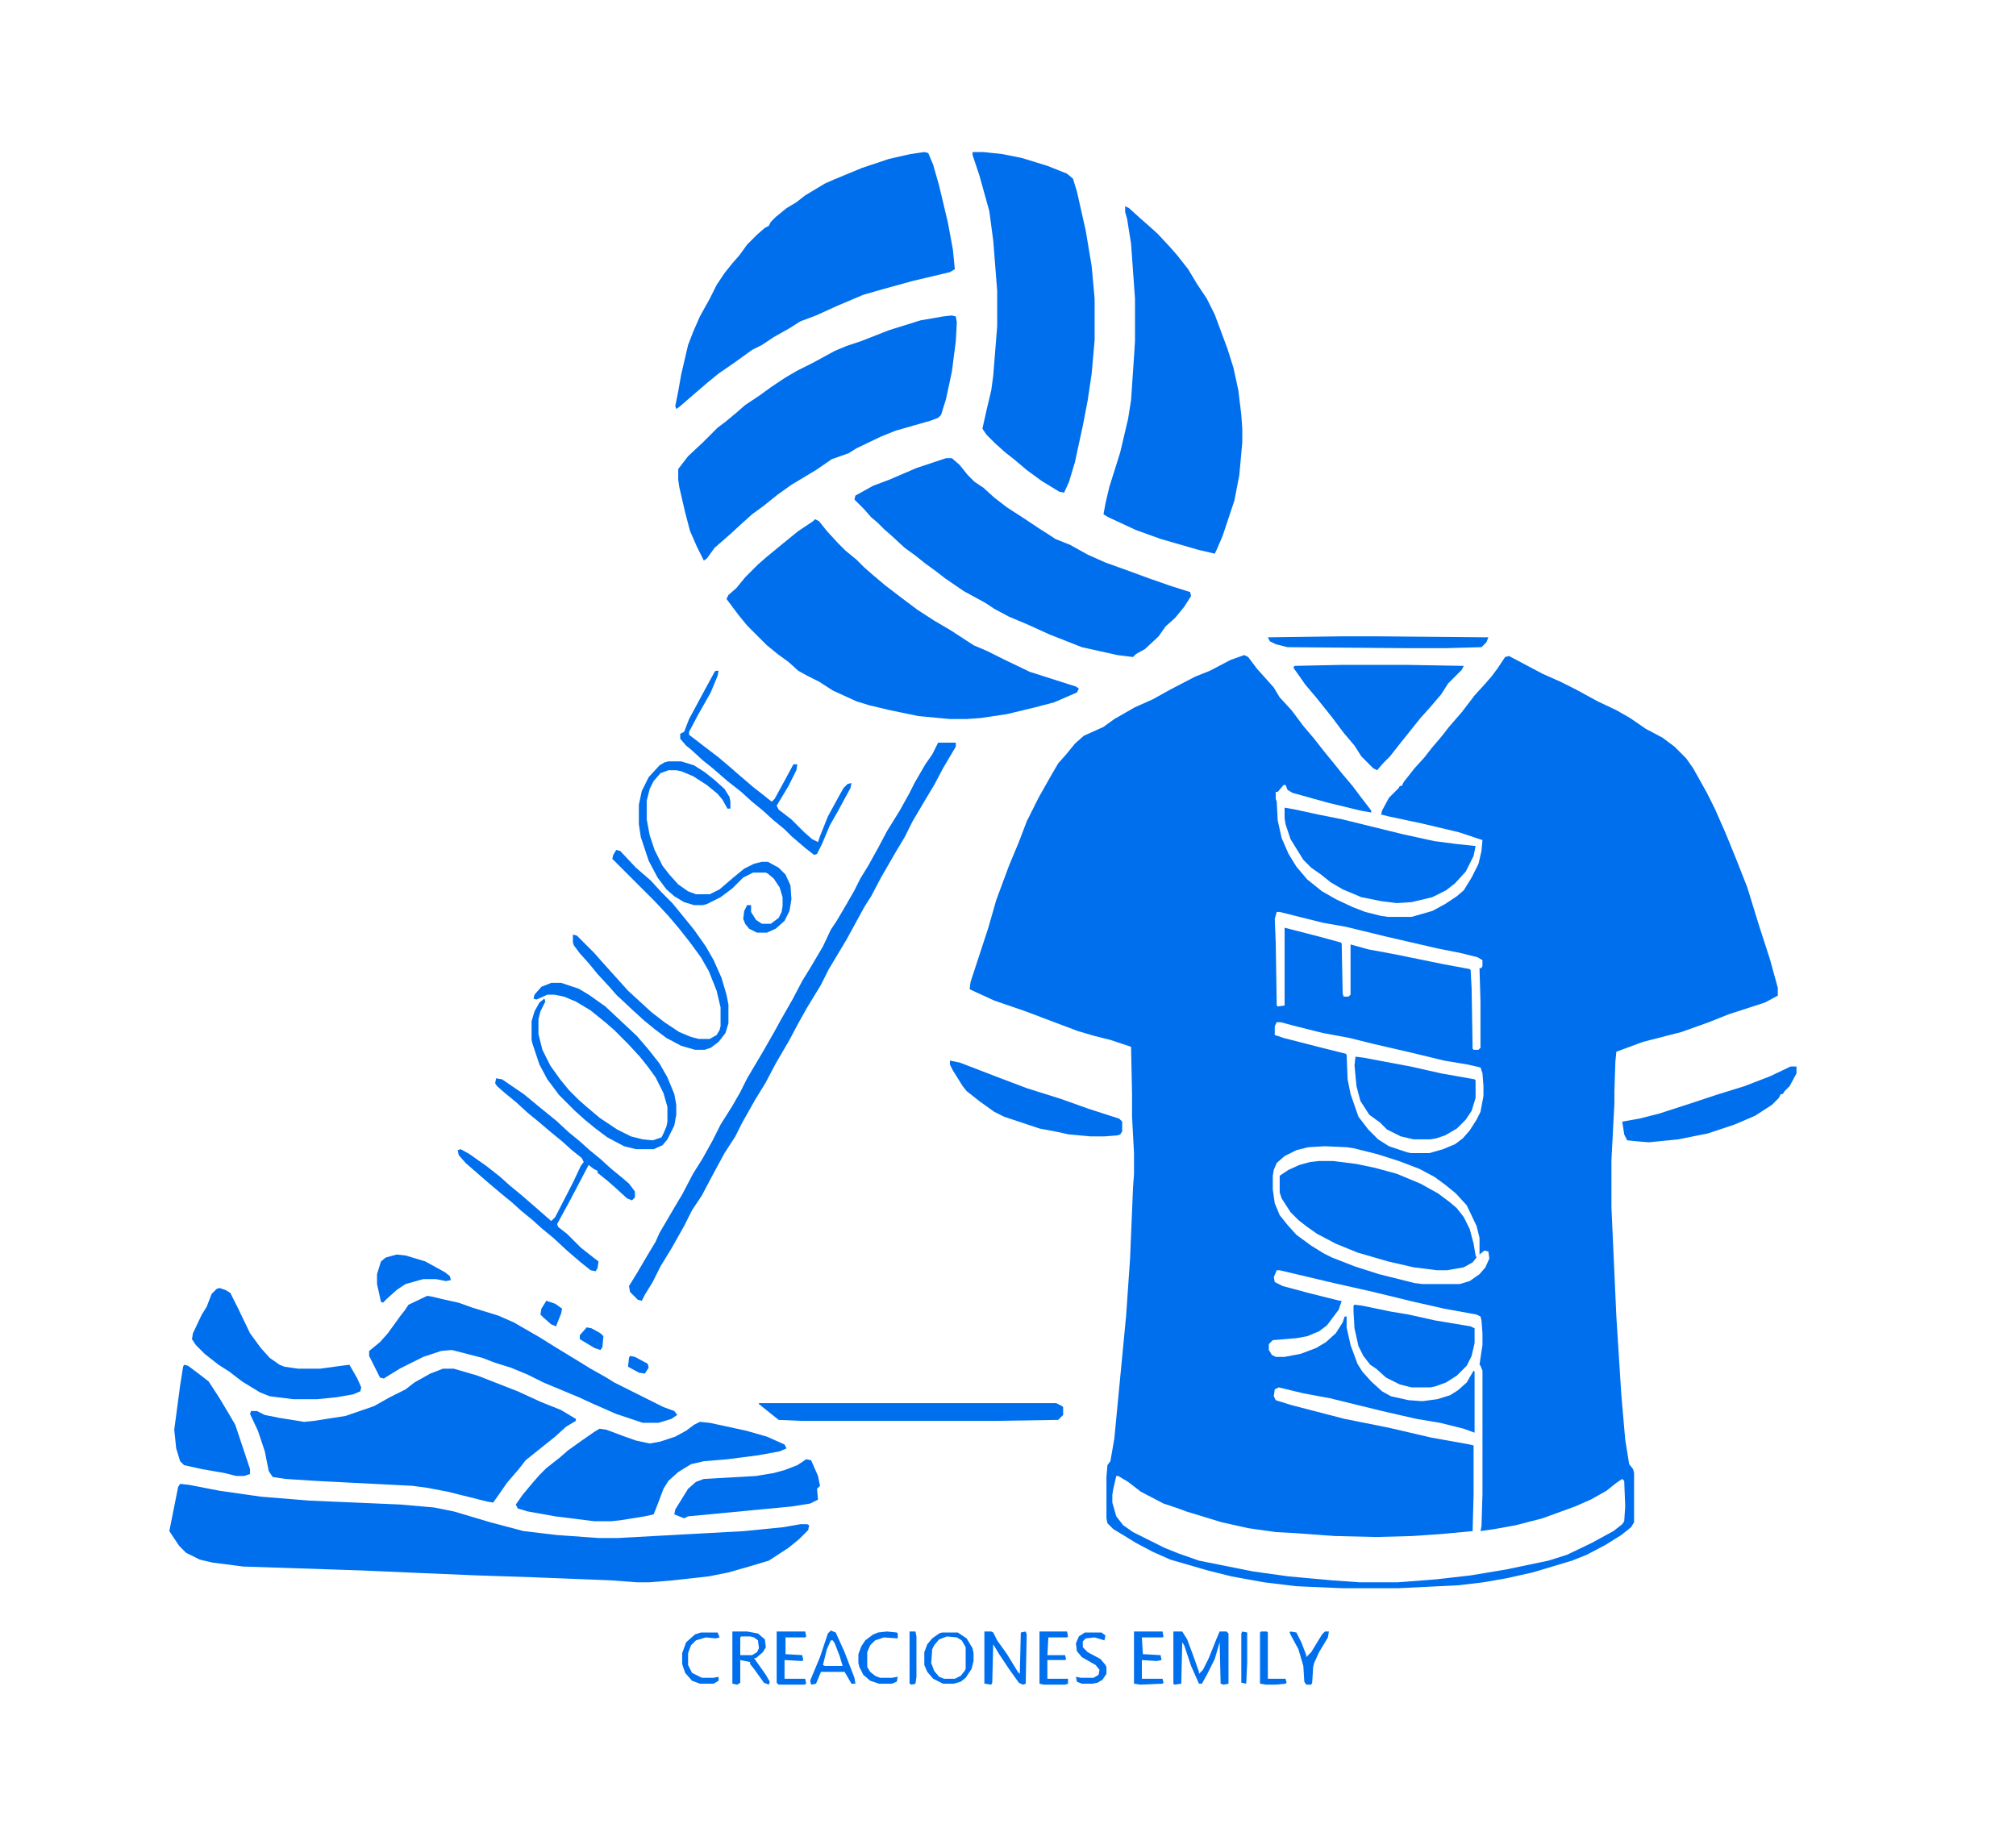 <svg xmlns="http://www.w3.org/2000/svg" width="525" height="475" viewBox="0 0 2048 1852"><path fill="#006fee" d="m1264 665 4 2 9 12 9 10 8 9 6 10 12 13 12 16 11 13 11 14 9 11 8 10 11 13 9 12 10 13v2l-11-2-33-8-36-10-5-3-2-5h-2l-6 7h-2v7l1 3 1 19 4 18 7 16 8 13 11 13 15 12 14 8 17 8 13 5 16 4 7 1h24l21-6 13-7 12-8 7-6 8-13 7-14 3-13 1-11-24-8-38-9-33-7-8-2 1-4 7-13 10-10 1-2h2l2-4 11-14 10-11 7-9 11-13 7-9 13-15 13-17 10-11 7-8 6-8 8-12 4-1 34 18 18 8 16 8 22 12 19 9 14 8 16 11 17 9 12 9 12 12 7 10 14 25 8 16 11 25 11 27 11 28 12 39 11 34 8 29v8l-13 7-37 12-20 8-28 10-39 10-27 10-1 10-1 31v12l-3 57v48l5 111 5 79 4 46 4 25 4 5 1 4v50l-3 5-10 8-16 10-19 10-15 6-40 12-27 6-23 4-25 3-61 3h-58l-46-2-33-4-33-6-24-6-38-11-18-8-17-9-13-8-10-6-6-6-1-5v-42l1-12 3-4 4-23 12-125 4-58 3-72 1-14v-21l-2-37v-23l-1-48-21-7-16-4-17-5-24-9-29-11-32-11-24-11-1-1 1-7 18-55 8-28 13-35 10-24 8-21 12-24 13-23 7-12 8-9 9-11 9-8 20-9 11-8 21-12 18-8 18-10 25-13 15-6 21-11zm33 261-2 7 1 25 1 63 1 1 7-1v-79l35 9 22 6 1 1 1 51 1 3h5l2-2v-51l18 5 27 5 49 10 27 5 1 1 1 19 1 61 1 1h5l2-2v-47l-1-34h2l1-2v-6l-5-3-16-4-25-5-52-12-41-10-23-4-44-11zm0 112-2 4v9l9 3 35 9 28 7 1 1 1 25 3 15 8 23 10 13 10 10 11 7 18 6 4 1h19l14-4 12-5 8-6 7-8 7-11 4-8 3-16v-10l-1-13-2-6-13-3-24-4-33-8-39-9-24-6-27-5-28-7-15-4zm49 126-17 1-12 3-12 6-8 7-3 7-1 6v14l2 14 5 12 8 10 9 10 15 11 13 8 8 4 23 9 25 8 36 9 8 1h38l10-3 10-7 6-7 4-9-1-7-4-1-5 4v-17l-3-12-10-21-11-12-11-9-11-8-15-8-21-8-22-7-24-6-7-1zm-49 126-3 7 1 5 8 4 26 7 32 8h2l-3 9-12 16-8 6-12 5-11 2-24 2-4 4v6l3 5 4 2h9l16-3 16-6 10-6 10-9 7-11 2-6h2v11l4 18 7 19 5 8 9 10 11 10 9 5 18 4 14 1 15-2 13-4 8-5 9-8 7-12 1 1v62l-11-4-24-6-24-4-35-8-53-13-27-5-25-6-4 2-1 7 2 4 16 5 54 14 45 9 43 10 39 7 4 1v49l-1 38-32 3-29 2-37 1-42-1-41-3-19-1-28-4-27-6-36-11-8-3-15-5-23-12-13-10-10-6h-2l-3 13-1 6v8l4 14 7 9 10 7 32 16 15 6 20 7 55 11 36 5 44 4 28 2h39l39-3 35-4 36-6 43-9 19-6 25-12 22-12 9-7 2-3 1-15-1-26-2-2-6 4-10 8-16 9-16 7-33 12-27 7-22 4-14 2 1-5 1-33v-125l-2-5-1-1 1-7 2-13v-12l-1-13-1-4-4-2-33-6-31-7-41-10-40-9-55-13zM183 1507l9 1 31 6 42 6 49 4 93 4 34 3 20 4 37 11 34 9 34 4 42 3h20l128-7 40-4 17-3h7l2 1-1 5-9 9-11 9-20 13-20 6-21 6-20 4-36 4-24 2h-13l-27-2-76-3-60-2-71-3-45-2-121-4-31-4-13-3-14-7-7-7-10-15 9-45zM828 527l4 2 8 10 11 12 8 8 11 9 8 8 8 7 13 11 17 13 16 12 17 11 17 10 23 15 14 6 16 8 27 13 47 15 3 2-2 4-23 10-19 5-29 7-27 4-14 1h-17l-32-3-29-6-21-5-13-4-24-11-14-9-12-6-9-5-10-9-11-8-11-9-20-20-9-11-12-16 2-4 8-7 9-11 13-13 8-7 17-14 16-13 15-10zM939 154l4 1 5 12 6 21 9 38 5 27 2 20-5 3-38 9-29 8-21 6-26 11-22 10-16 6-11 7-16 9-12 8-10 5-18 13-16 11-11 9-14 12-15 13-3 2-1-3 3-15 3-17 7-30 5-13 7-16 10-18 7-14 8-12 8-10 7-8 8-11 10-10 8-7 4-2 2-4 5-5 11-9 10-6 9-7 20-12 9-4 29-12 27-9 22-5zM1143 209l4 2 11 10 8 7 10 9 13 14 7 8 11 14 9 15 10 15 8 16 13 35 6 19 5 23 3 25 1 14v14l-3 33-5 26-12 36-6 14-2 4-17-4-38-11-25-9-28-13-5-3 2-11 4-17 11-35 8-34 3-19 3-44 1-16v-43l-4-56-4-25-2-7zM988 154h11l19 2 20 4 26 8 20 8 6 5 4 13 9 40 6 36 3 33v42l-3 34-4 27-5 26-8 37-6 20-5 11-5-1-18-11-15-11-13-11-9-7-10-9-9-9-4-6 4-18 5-21 2-15 4-50v-36l-4-51-4-30-10-36-7-21zM967 320l4 1 1 6-1 19-4 31-6 28-5 16-3 3-8 3-35 10-15 6-25 12-8 5-17 6-16 11-25 15-14 10-15 12-11 8-10 9-12 11-16 14-8 11-3 2-7-14-7-16-5-19-6-26-1-7v-11l10-13 15-14 15-15 8-6 12-10 8-7 15-10 11-8 15-10 12-7 16-8 22-12 12-5 15-5 28-11 32-10 23-4zM961 465h6l8 7 8 10 7 7 9 6 11 10 13 10 17 11 15 10 11 7 6 4 15 6 18 10 18 8 25 9 19 7 23 8 19 6 1 4-7 11-9 11-10 9-7 10-14 13-9 5-3 3-16-2-36-8-33-13-22-10-19-8-15-8-9-6-22-12-19-13-9-7-11-8-10-8-11-8-13-12-8-7-7-7-6-5-7-8-10-10 1-4 18-10 16-6 28-12zM450 1390h11l24 7 41 16 24 11 20 8 15 9v2l-10 6-11 10-30 24-7 9-12 14-9 13-5 7-6-1-40-10-21-4-15-2-98-5-31-2-13-2-4-6-4-20-7-21-8-17 1-3h6l8 4 15 3 25 4 10-1 32-5 29-10 16-9 16-8 9-7 16-9z"/><path fill="#006fee" d="M1340 1179h14l24 3 19 4 22 6 24 10 18 10 12 9 7 6 7 9 6 12 4 15 2 12 1 2-4 5-9 5-17 3h-10l-24-3-26-6-31-9-22-9-19-10-10-7-9-7-8-8-9-14-2-6v-17l9-6 11-5 11-3zM711 1444l10 1 37 8 21 6 18 8 2 4-7 3-22 4-31 4-24 2-13 3-13 8-10 9-5 8-6 16-4 10-9 2-25 4-9 1h-17l-40-5-28-5-10-3-2-4 7-10 10-12 7-8 7-7 14-11 8-7 14-10 13-9 5-3 7 1 16 6 14 5 14 3 11-2 15-5 11-6 8-6zM434 1316l6 1 8 2 18 4 14 5 26 8 16 7 26 15 16 10 23 14 13 8 16 9 8 5 50 25 11 4 3 4-6 4-13 4h-16l-27-9-25-11-13-6-36-15-16-8-17-7-16-5-13-5-31-8-11 1-18 6-24 12-13 8-3 2-4-1-11-22v-5l11-9 8-9 13-18 4-5 4-6zM1305 820l11 2 23 5 25 5 61 15 32 7 23 3 19 2-2 10-8 16-11 12-9 7-14 7-21 5-15 1-16-2-20-4-19-8-12-7-10-8-10-7-8-8-13-21-5-15-1-6zM953 754h18v4l-13 22-9 17-9 15-13 22-8 16-9 15-15 26-10 19-7 11-18 33-18 30-8 16-14 23-9 16-9 17-14 24-10 19-11 18-13 23-7 14-11 17-13 24-10 19-10 15-8 16-13 23-11 18-8 16-8 13-3 6-4-1-8-8-1-6 8-13 10-17 9-15 4-9 17-29 6-10 11-21 10-16 10-18 8-16 12-19 8-14 7-14 16-27 12-21 6-11 12-21 10-19 8-13 13-22 8-17 6-9 10-17 8-14 6-12 8-13 10-18 9-17 13-21 10-18 5-10 11-19 7-10zM1362 675h68l57 1-2 4-14 14-7 11-12 14-9 10-20 25-11 14-7 7-6 7-4-2-12-12-7-11-11-13-12-16-16-20-11-13-7-10-5-7 1-2zM1377 1073l8 1 48 9 31 7 34 6 1 1v18l-4 13-6 9-9 9-12 7-9 3-6 1h-17l-13-3-14-7-7-7-11-8-9-14-4-15-2-21zM1376 1325l8 1 29 6 18 3 27 6 36 6 4 2v15l-3 13-5 10-10 10-11 7-11 4-5 1h-19l-12-3-14-7-10-9-6-4-7-9-5-10-4-18-1-17v-6zM223 1308l6 2 5 3 8 16 12 25 11 15 9 10 10 7 5 2 14 2h22l22-3 8-1 8 14 4 9-1 4-7 3-17 3-20 2h-24l-24-3-10-4-18-11-13-10-11-7-14-11-9-9-4-6 1-6 9-19 5-8 5-13 5-5zM187 1386l4 1 12 9 9 7 11 17 9 15 7 12 15 45v5l-6 2h-8l-12-3-23-4-18-4-4-4-4-13-2-19 6-45 3-19zM771 1425h302l6 3 1 1v8l-5 5-63 1H814l-23-1-20-16zM965 1077l10 2 39 15 29 11 35 11 28 10 31 10 3 3v10l-2 3-3 1-13 1h-14l-22-2-14-3-16-3-36-12-10-5-14-10-14-11-4-5-10-16-3-6zM1819 1083h6v7l-7 13-5 5-2 3h-2l-2 4-7 7-17 11-21 9-27 9-30 6-30 3-12-1-10-1-3-6-2-13 17-3 20-5 37-12 21-7 29-9 26-10z"/><path fill="#006fee" d="m819 1482 5 1 7 16 2 10-3 3 1 11-8 4-19 3-105 10-4 2-10-4 1-5 13-21 8-7 8-3 53-3 18-3 11-3 13-5zM504 1095l6 1 22 15 17 14 16 13 13 12 11 9 10 9 11 9 11 10 11 9 7 6 6 8v6l-3 3-5-2-12-11-8-7-10-8v-2l-4-2-5-4-20 38-12 22 1 3 9 7 14 14 14 11 4 3-1 7-2 3-5-1-10-8-14-12-14-13-11-9-10-9-11-9-10-9-11-9-13-11-15-13-8-7-7-8-1-5 3-1 9 5 17 12 14 11 10 9 11 9 15 13 16 14 4-4 18-35 8-17 3-4-2-4-10-8-10-9-11-9-13-11-11-9-12-11-11-9-8-7-2-3zM560 998h10l18 6 10 6 17 12 32 30 12 14 11 14 8 14 7 17 2 11v10l-2 11-7 14-5 6-9 4h-18l-12-3-17-9-12-9-11-9-10-9-16-16-12-16-8-15-7-21-1-4v-19l3-10 5-9 5-4 1 3-5 10-2 8v15l4 16 8 16 10 14 9 11 10 10 8 7 13 11 18 12 14 7 12 3 10 1 9-3 2-4 3-7 1-5v-15l-4-14-8-16-8-11-8-10-12-13-14-14-8-7-16-13-15-9-12-5-10-2h-7l-11 5-3-1 1-4 7-8zM626 863l4 1 16 17 15 13 11 12 11 11 9 11 13 16 12 17 8 14 8 18 5 17 2 10v19l-3 10-7 9-8 6-6 2h-10l-14-4-15-8-12-9-11-9-12-11-16-15-7-8-12-13-9-11-9-10-6-8-1-3v-8l4 1 18 18 7 8 27 30 24 22 13 10 15 10 12 5 8 2h11l7-4 3-5 1-4v-19l-4-17-8-20-8-14-11-15-11-14-11-13-14-15-43-43 1-4zM679 773h13l13 4 11 7 10 8 10 9 5 8 1 5v7h-3l-5-9-5-6-11-9-14-9-12-5-5-1h-8l-8 3-7 8-4 8-3 12v19l3 16 5 15 8 16 7 9 9 10 10 7 8 3h14l10-5 14-12 11-9 10-5 8-2h6l11 6 7 7 5 11 1 14-2 12-5 10-9 8-9 4h-10l-8-4-4-5-2-5 1-8 3-6h4v7l5 8 6 4h9l8-6 3-6 1-6v-9l-3-10-6-9-6-5-2-1h-13l-10 5-11 11-12 9-14 7-4 1h-9l-10-3-10-6-8-7-9-12-9-17-8-24-2-13v-20l3-14 7-14 11-12 5-3zM727 681h3l-1 5-7 17-13 23-9 17v3l30 23 13 11 8 7 14 12 9 7 10 8 3-3 12-22 7-13h4l-1 6-8 16-12 20 2 4 13 10 13 13 8 7 6 3 2-6 8-20 12-22 4-7 4-4 4-1-1 5-13 24-8 14-8 19-5 10-3 1-9-7-14-12-7-7-11-9-11-10-11-9-11-10-14-11-15-13-10-8-12-11-5-4-6-7v-5l4-2 5-13 14-26 12-22zM1362 646h40l110 1-2 5-5 5-36 1h-40l-121-1-12-3-6-3-2-4zM403 1274l9 1 20 6 20 11 5 4 1 4-5 1-10-2h-13l-18 5-9 6-10 9-4 4-2-1-4-18v-10l4-13 5-4zM1192 1657h9l5 8 6 16 6 17v2l4-4 6-12 8-20 3-7h7l2 2v51l-5 1-3-1-1-42-5 17-8 16-5 9h-3l-8-18-7-21-2-3-1 42-7 1-1-1zM1000 1657h7l2 1 4 8 10 14 11 18 2 2 1-42 5-1 1 3-1 50-3 1-4-2-10-14-10-15-6-10-1 39-1 2-7-1zM744 1657h15l11 2 7 6 1 8-3 5-7 6h-2l12 17 4 7-1 3-5-2-10-14-4-5v-2l-10-2v23l-3 2-5-1zm9 5-1 1v18h12l5-3 2-4-1-8-4-3-4-1zM957 1658h16l9 6 6 10 1 5v8l-2 8-6 9-5 4-7 2h-11l-10-5-6-7-3-7v-13l3-8 5-6 7-5zm5 4-8 3-5 6-2 4-1 14 3 8 5 6 5 2h11l6-3 4-5 1-2v-22l-4-7-5-3zM789 1657h29l1 5-1 1h-20v17l17 1 1 5-1 1-18-1v19h21l1 5-2 1h-26l-2-2zM1152 1657h29l1 5-1 1h-21l1 17 18 1 1 5-5 1-15-1v19h21l1 4-1 1-23 1-6-1zM1056 1657h28l1 5-1 1h-19l-1 18h18l1 4-1 1h-18v19h21v5l-3 1h-22l-4-1zM844 1656l5 2 9 20 10 26 1 6h-4l-7-12h-24l-5 12-5 1-1-4 10-24 8-24zm0 10-4 9-4 16 2 1h18l-3-10-5-13-2-3zM1102 1658h17l4 3-1 5-10-3-9 1-3 3v6l5 5 13 7 5 6 1 2v7l-4 6-5 3-5 1h-11l-5-2-1-5 5 1h13l5-3 1-5-4-5-14-8-5-6-1-8 3-7zM901 1657l10 1 1 1v5l-14-1-9 3-5 5-3 7v15l3 5 5 4 5 2h12l6-1-1 5-5 2h-13l-9-3-7-6-4-8-1-4v-9l3-8 4-6 8-6 5-2zM1311 1657l6 1 5 10 5 13v2l5-5 11-18 3-3h4l-1 6-9 15-5 11-1 4-1 16-1 2h-5l-2-3-1-16-5-17-7-13-2-4zM1281 1657h6l1 1v47h18l1 4-1 1-10 1h-10l-6-1v-52zM712 1658h17l2 5-4 1-10-1-10 3-5 5-3 8v12l4 8 10 5h12l5-1v4l-5 3h-14l-8-3-7-8-3-9v-11l4-11 9-8zM555 1321l9 3 7 5-1 5-4 10-1 3-5-2-8-7-3-3 1-6zM596 1348l5 1 9 5 3 3-1 11-2 3-6-2-15-9v-4zM924 1657h6l1 5v41l-1 7-4 1-2-1zM1262 1657l5 1v31l-1 21-5-1v-50zM640 1377l5 1 13 7 1 4-4 6-6-1-11-6 1-9z"/></svg>